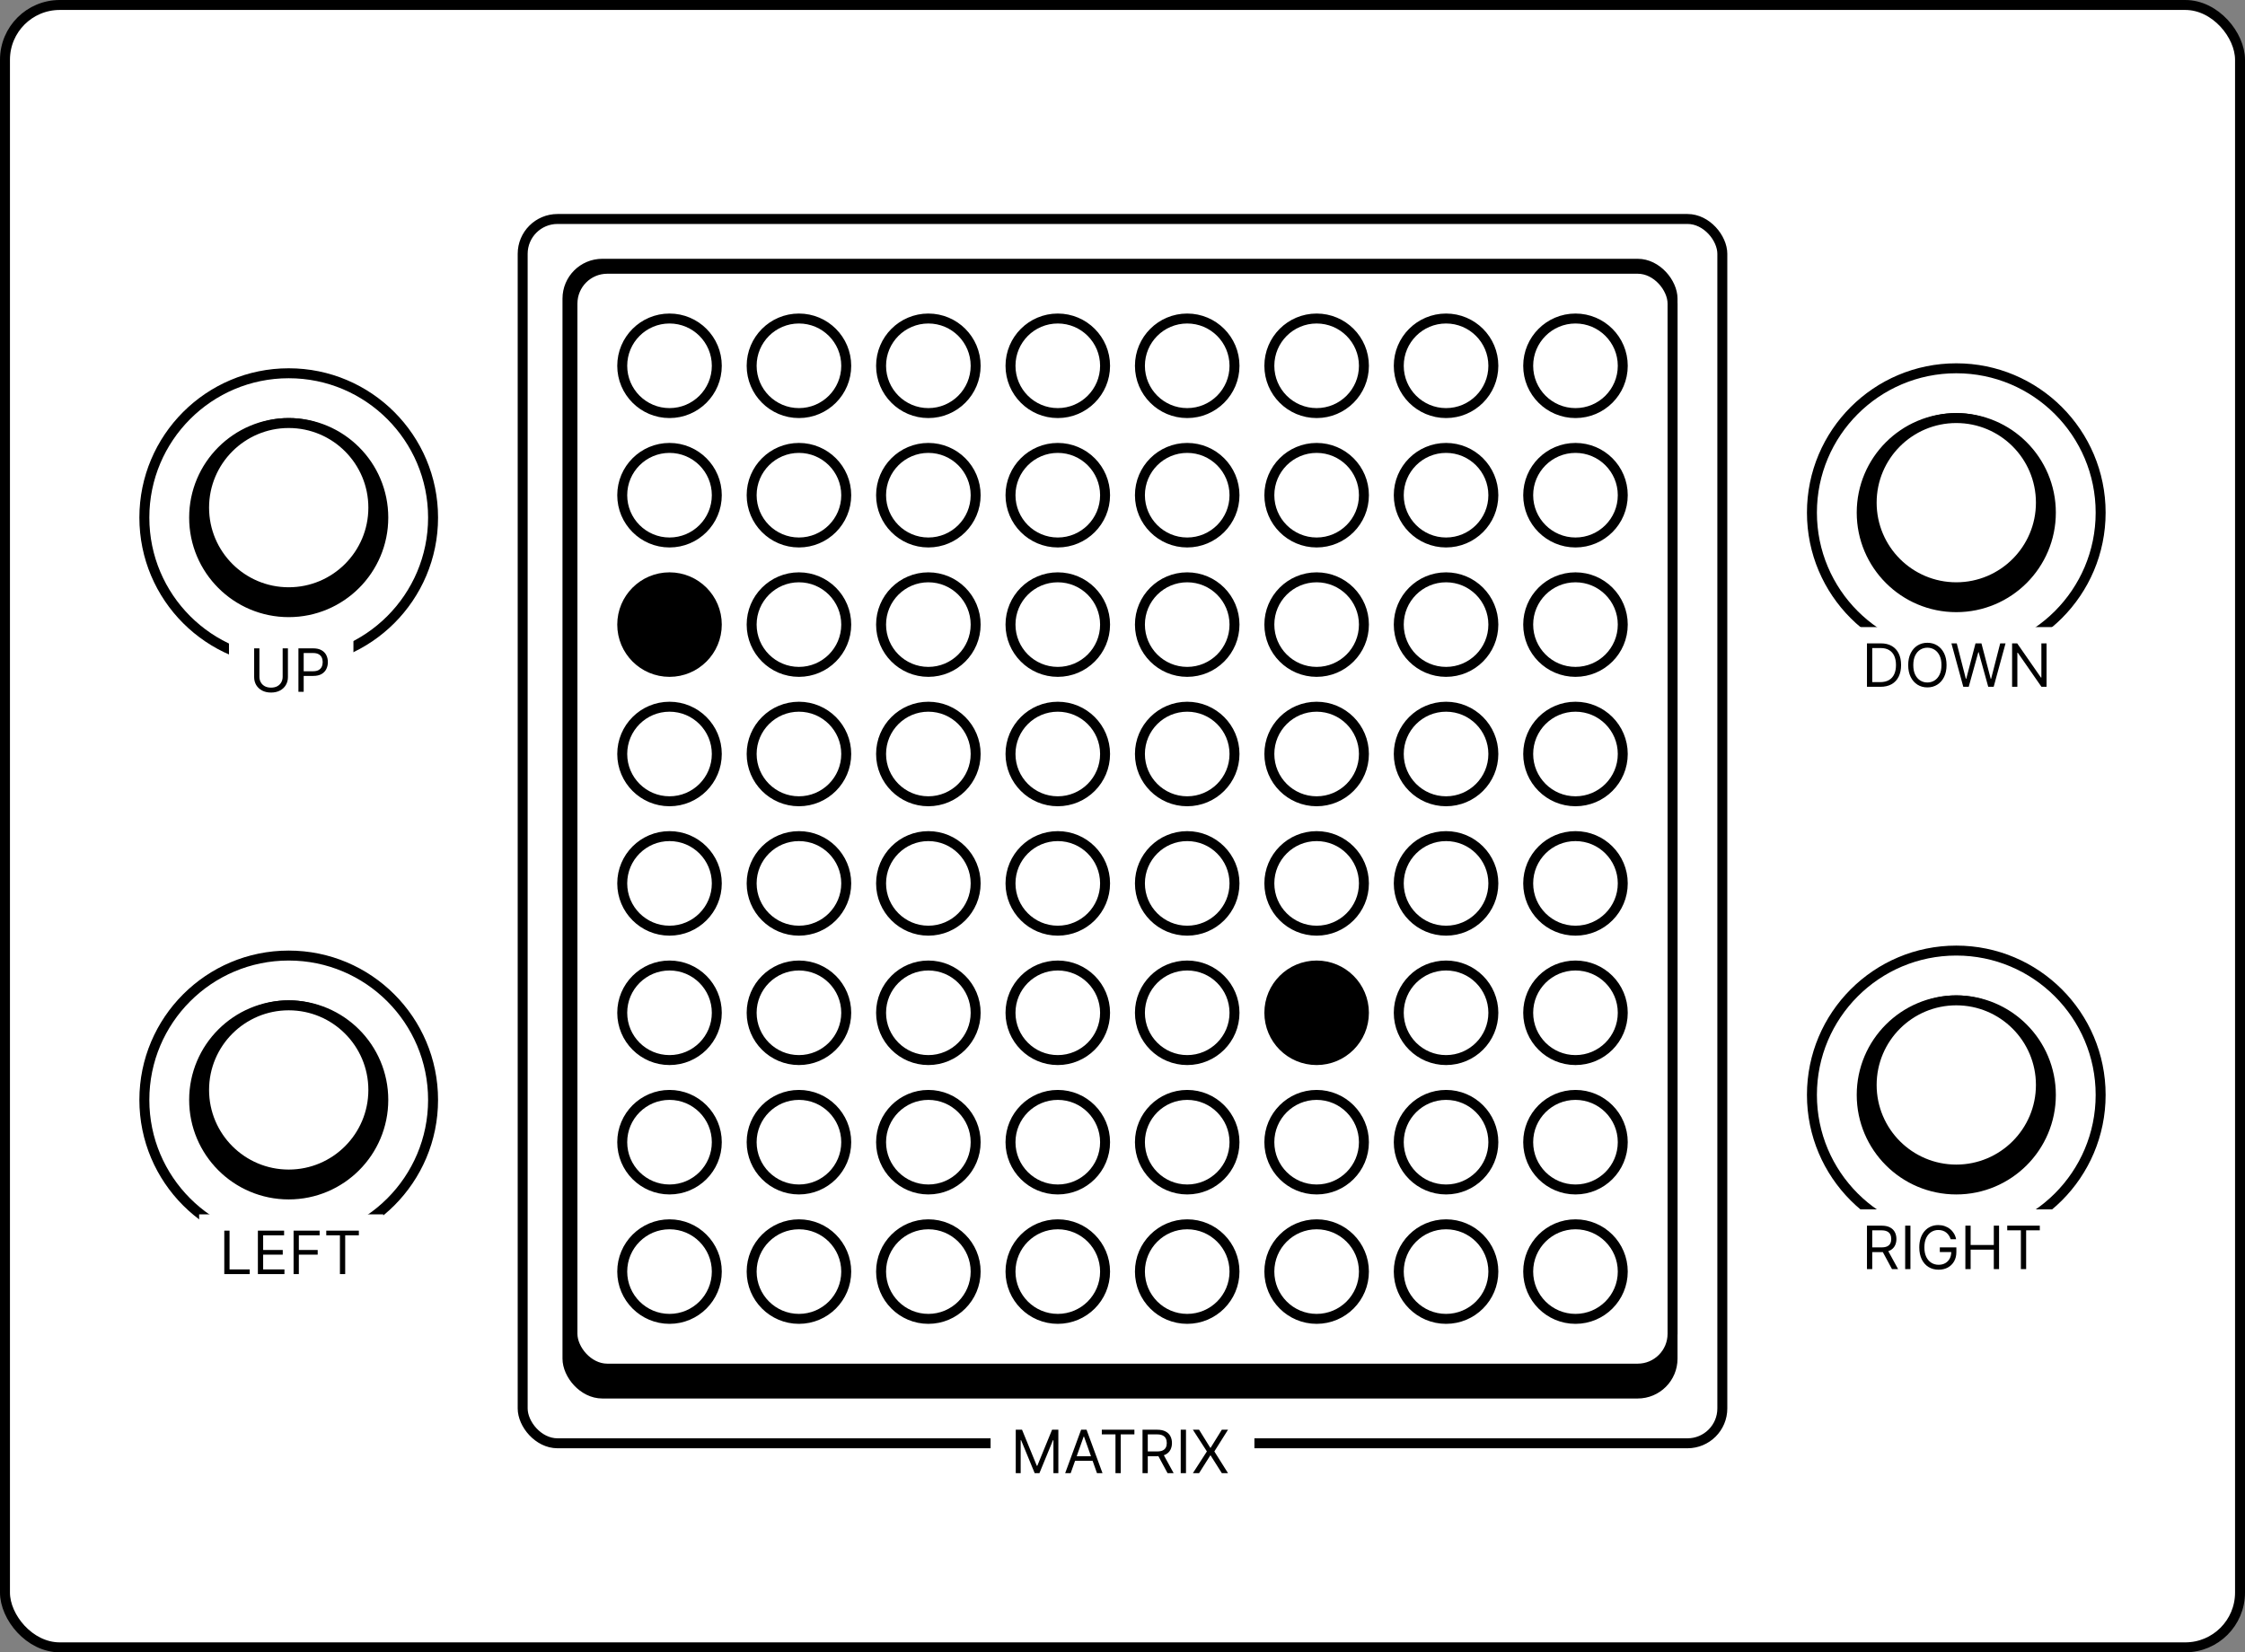 <svg width="451" height="332" viewBox="0 0 451 332" fill="none" xmlns="http://www.w3.org/2000/svg">
<rect x="0" y="0" width="451" height="332" fill="#808080" stroke="none"/>
<rect x="1" y="1" width="449" height="330" rx="11" fill="white" stroke="black" stroke-width="2"/>
<rect x="114" y="53" width="222" height="227" rx="7" fill="black" stroke="black" stroke-width="2"/>
<rect x="115" y="54" width="221" height="221" rx="7" fill="white" stroke="black" stroke-width="2"/>
<rect x="105" y="44" width="241" height="246" rx="7" stroke="black" stroke-width="2"/>
<circle cx="134.5" cy="73.5" r="9.5" fill="white" stroke="black" stroke-width="2"/>
<circle cx="134.5" cy="99.5" r="9.5" fill="white" stroke="black" stroke-width="2"/>
<circle cx="134.5" cy="125.5" r="9.5" fill="black" stroke="black" stroke-width="2"/>
<circle cx="134.5" cy="151.5" r="9.5" fill="white" stroke="black" stroke-width="2"/>
<circle cx="134.5" cy="177.5" r="9.5" fill="white" stroke="black" stroke-width="2"/>
<circle cx="134.5" cy="203.5" r="9.5" fill="white" stroke="black" stroke-width="2"/>
<circle cx="134.5" cy="229.5" r="9.5" fill="white" stroke="black" stroke-width="2"/>
<circle cx="134.5" cy="255.5" r="9.5" fill="white" stroke="black" stroke-width="2"/>
<circle cx="160.5" cy="73.5" r="9.5" fill="white" stroke="black" stroke-width="2"/>
<circle cx="160.5" cy="99.5" r="9.5" fill="white" stroke="black" stroke-width="2"/>
<circle cx="160.5" cy="125.5" r="9.5" fill="white" stroke="black" stroke-width="2"/>
<circle cx="160.5" cy="151.5" r="9.5" fill="white" stroke="black" stroke-width="2"/>
<circle cx="160.5" cy="177.5" r="9.5" fill="white" stroke="black" stroke-width="2"/>
<circle cx="160.5" cy="203.5" r="9.5" fill="white" stroke="black" stroke-width="2"/>
<circle cx="160.5" cy="229.5" r="9.5" fill="white" stroke="black" stroke-width="2"/>
<circle cx="160.5" cy="255.5" r="9.5" fill="white" stroke="black" stroke-width="2"/>
<circle cx="186.5" cy="73.5" r="9.5" fill="white" stroke="black" stroke-width="2"/>
<circle cx="186.5" cy="99.5" r="9.5" fill="white" stroke="black" stroke-width="2"/>
<circle cx="186.5" cy="125.5" r="9.5" fill="white" stroke="black" stroke-width="2"/>
<circle cx="186.5" cy="151.5" r="9.5" fill="white" stroke="black" stroke-width="2"/>
<circle cx="186.5" cy="177.5" r="9.5" fill="white" stroke="black" stroke-width="2"/>
<circle cx="186.5" cy="203.5" r="9.5" fill="white" stroke="black" stroke-width="2"/>
<circle cx="186.5" cy="229.5" r="9.5" fill="white" stroke="black" stroke-width="2"/>
<circle cx="186.5" cy="255.5" r="9.5" fill="white" stroke="black" stroke-width="2"/>
<circle cx="212.5" cy="73.5" r="9.5" fill="white" stroke="black" stroke-width="2"/>
<circle cx="212.5" cy="99.5" r="9.5" fill="white" stroke="black" stroke-width="2"/>
<circle cx="212.5" cy="125.5" r="9.5" fill="white" stroke="black" stroke-width="2"/>
<circle cx="212.5" cy="151.5" r="9.5" fill="white" stroke="black" stroke-width="2"/>
<circle cx="212.5" cy="177.5" r="9.5" fill="white" stroke="black" stroke-width="2"/>
<circle cx="212.5" cy="203.5" r="9.5" fill="white" stroke="black" stroke-width="2"/>
<circle cx="212.5" cy="229.5" r="9.5" fill="white" stroke="black" stroke-width="2"/>
<circle cx="212.5" cy="255.5" r="9.5" fill="white" stroke="black" stroke-width="2"/>
<circle cx="238.5" cy="73.5" r="9.5" fill="white" stroke="black" stroke-width="2"/>
<circle cx="238.5" cy="99.5" r="9.5" fill="white" stroke="black" stroke-width="2"/>
<circle cx="238.5" cy="125.5" r="9.5" fill="white" stroke="black" stroke-width="2"/>
<circle cx="238.5" cy="151.5" r="9.5" fill="white" stroke="black" stroke-width="2"/>
<circle cx="238.5" cy="177.5" r="9.5" fill="white" stroke="black" stroke-width="2"/>
<circle cx="238.5" cy="203.5" r="9.5" fill="white" stroke="black" stroke-width="2"/>
<circle cx="238.5" cy="229.5" r="9.5" fill="white" stroke="black" stroke-width="2"/>
<circle cx="238.5" cy="255.5" r="9.5" fill="white" stroke="black" stroke-width="2"/>
<circle cx="264.5" cy="73.5" r="9.5" fill="white" stroke="black" stroke-width="2"/>
<circle cx="264.5" cy="99.5" r="9.5" fill="white" stroke="black" stroke-width="2"/>
<circle cx="264.5" cy="125.5" r="9.5" fill="white" stroke="black" stroke-width="2"/>
<circle cx="264.5" cy="151.5" r="9.5" fill="white" stroke="black" stroke-width="2"/>
<circle cx="264.5" cy="177.5" r="9.5" fill="white" stroke="black" stroke-width="2"/>
<circle cx="264.5" cy="203.5" r="9.5" fill="black" stroke="black" stroke-width="2"/>
<circle cx="264.5" cy="229.5" r="9.5" fill="white" stroke="black" stroke-width="2"/>
<circle cx="264.5" cy="255.5" r="9.5" fill="white" stroke="black" stroke-width="2"/>
<circle cx="290.5" cy="73.5" r="9.5" fill="white" stroke="black" stroke-width="2"/>
<circle cx="290.5" cy="99.5" r="9.5" fill="white" stroke="black" stroke-width="2"/>
<circle cx="290.5" cy="125.5" r="9.5" fill="white" stroke="black" stroke-width="2"/>
<circle cx="290.5" cy="151.5" r="9.5" fill="white" stroke="black" stroke-width="2"/>
<circle cx="290.5" cy="177.5" r="9.5" fill="white" stroke="black" stroke-width="2"/>
<circle cx="290.5" cy="203.5" r="9.5" fill="white" stroke="black" stroke-width="2"/>
<circle cx="290.5" cy="229.5" r="9.5" fill="white" stroke="black" stroke-width="2"/>
<circle cx="290.5" cy="255.5" r="9.5" fill="white" stroke="black" stroke-width="2"/>
<circle cx="316.5" cy="73.5" r="9.5" fill="white" stroke="black" stroke-width="2"/>
<circle cx="316.5" cy="99.5" r="9.5" fill="white" stroke="black" stroke-width="2"/>
<circle cx="316.5" cy="125.5" r="9.5" fill="white" stroke="black" stroke-width="2"/>
<circle cx="316.5" cy="151.5" r="9.5" fill="white" stroke="black" stroke-width="2"/>
<circle cx="316.5" cy="177.5" r="9.5" fill="white" stroke="black" stroke-width="2"/>
<circle cx="316.5" cy="203.5" r="9.5" fill="white" stroke="black" stroke-width="2"/>
<circle cx="316.5" cy="229.5" r="9.5" fill="white" stroke="black" stroke-width="2"/>
<circle cx="316.5" cy="255.5" r="9.5" fill="white" stroke="black" stroke-width="2"/>
<circle cx="58" cy="104" r="29" fill="white" stroke="black" stroke-width="2"/>
<circle cx="58" cy="221" r="29" fill="white" stroke="black" stroke-width="2"/>
<rect width="25" height="15" transform="translate(46 127)" fill="white"/>
<path d="M56.784 130.273H57.841V136.051C57.841 136.648 57.7 137.18 57.419 137.649C57.141 138.115 56.747 138.483 56.239 138.753C55.73 139.02 55.133 139.153 54.449 139.153C53.764 139.153 53.168 139.02 52.659 138.753C52.151 138.483 51.756 138.115 51.474 137.649C51.196 137.18 51.057 136.648 51.057 136.051V130.273H52.114V135.966C52.114 136.392 52.207 136.771 52.395 137.104C52.582 137.433 52.849 137.693 53.196 137.884C53.545 138.071 53.963 138.165 54.449 138.165C54.935 138.165 55.352 138.071 55.702 137.884C56.051 137.693 56.318 137.433 56.503 137.104C56.69 136.771 56.784 136.392 56.784 135.966V130.273ZM59.951 139V130.273H62.9C63.585 130.273 64.144 130.396 64.579 130.643C65.017 130.888 65.341 131.219 65.551 131.636C65.761 132.054 65.866 132.52 65.866 133.034C65.866 133.548 65.761 134.016 65.551 134.436C65.343 134.857 65.022 135.192 64.588 135.442C64.153 135.689 63.596 135.812 62.917 135.812H60.804V134.875H62.883C63.352 134.875 63.728 134.794 64.012 134.632C64.296 134.47 64.502 134.251 64.63 133.976C64.761 133.697 64.826 133.384 64.826 133.034C64.826 132.685 64.761 132.372 64.63 132.097C64.502 131.821 64.295 131.605 64.008 131.449C63.721 131.29 63.341 131.21 62.866 131.21H61.008V139H59.951Z" fill="black"/>
<rect width="37" height="15" transform="translate(40 244)" fill="white"/>
<path d="M45.057 256V247.273H46.114V255.062H50.17V256H45.057ZM51.807 256V247.273H57.074V248.21H52.864V251.159H56.801V252.097H52.864V255.062H57.142V256H51.807ZM58.979 256V247.273H64.212V248.21H60.035V251.159H63.82V252.097H60.035V256H58.979ZM65.544 248.21V247.273H72.09V248.21H69.346V256H68.289V248.21H65.544Z" fill="black"/>
<circle cx="58" cy="104" r="19" fill="black" stroke="black" stroke-width="2"/>
<circle cx="58" cy="221" r="19" fill="black" stroke="black" stroke-width="2"/>
<circle cx="58" cy="102" r="17" fill="white" stroke="black" stroke-width="2"/>
<circle cx="58" cy="219" r="17" fill="white" stroke="black" stroke-width="2"/>
<circle cx="393" cy="103" r="29" fill="white" stroke="black" stroke-width="2"/>
<circle cx="393" cy="220" r="29" fill="white" stroke="black" stroke-width="2"/>
<rect width="47" height="15" transform="translate(370 126)" fill="white"/>
<path d="M377.75 138H375.057V129.273H377.869C378.716 129.273 379.44 129.447 380.043 129.797C380.645 130.143 381.107 130.642 381.428 131.293C381.749 131.94 381.909 132.716 381.909 133.619C381.909 134.528 381.747 135.311 381.423 135.967C381.099 136.621 380.628 137.124 380.009 137.476C379.389 137.825 378.636 138 377.75 138ZM376.114 137.062H377.682C378.403 137.062 379.001 136.923 379.476 136.645C379.95 136.366 380.304 135.97 380.537 135.456C380.77 134.942 380.886 134.33 380.886 133.619C380.886 132.915 380.771 132.308 380.541 131.8C380.311 131.288 379.967 130.896 379.51 130.624C379.053 130.348 378.483 130.21 377.801 130.21H376.114V137.062ZM391.045 133.636C391.045 134.557 390.879 135.352 390.547 136.023C390.214 136.693 389.759 137.21 389.179 137.574C388.599 137.938 387.938 138.119 387.193 138.119C386.449 138.119 385.787 137.938 385.207 137.574C384.628 137.21 384.172 136.693 383.839 136.023C383.507 135.352 383.341 134.557 383.341 133.636C383.341 132.716 383.507 131.92 383.839 131.25C384.172 130.58 384.628 130.062 385.207 129.699C385.787 129.335 386.449 129.153 387.193 129.153C387.938 129.153 388.599 129.335 389.179 129.699C389.759 130.062 390.214 130.58 390.547 131.25C390.879 131.92 391.045 132.716 391.045 133.636ZM390.023 133.636C390.023 132.881 389.896 132.243 389.643 131.723C389.393 131.203 389.054 130.81 388.625 130.543C388.199 130.276 387.722 130.142 387.193 130.142C386.665 130.142 386.186 130.276 385.757 130.543C385.331 130.81 384.991 131.203 384.739 131.723C384.489 132.243 384.364 132.881 384.364 133.636C384.364 134.392 384.489 135.03 384.739 135.55C384.991 136.07 385.331 136.463 385.757 136.73C386.186 136.997 386.665 137.131 387.193 137.131C387.722 137.131 388.199 136.997 388.625 136.73C389.054 136.463 389.393 136.07 389.643 135.55C389.896 135.03 390.023 134.392 390.023 133.636ZM394.408 138L392.021 129.273H393.095L394.919 136.381H395.004L396.862 129.273H398.055L399.913 136.381H399.999L401.822 129.273H402.896L400.51 138H399.419L397.493 131.045H397.425L395.499 138H394.408ZM411.134 129.273V138H410.111L405.355 131.148H405.27V138H404.213V129.273H405.236L410.009 136.142H410.094V129.273H411.134Z" fill="black"/>
<rect width="45" height="15" transform="translate(370 243)" fill="white"/>
<path d="M375.057 255V246.273H378.006C378.688 246.273 379.247 246.389 379.685 246.622C380.122 246.852 380.446 247.169 380.656 247.572C380.866 247.976 380.972 248.435 380.972 248.949C380.972 249.463 380.866 249.919 380.656 250.317C380.446 250.714 380.124 251.027 379.689 251.254C379.254 251.479 378.699 251.591 378.023 251.591H375.636V250.636H377.989C378.455 250.636 378.83 250.568 379.114 250.432C379.401 250.295 379.608 250.102 379.736 249.852C379.866 249.599 379.932 249.298 379.932 248.949C379.932 248.599 379.866 248.294 379.736 248.033C379.605 247.771 379.396 247.57 379.109 247.428C378.822 247.283 378.443 247.21 377.972 247.21H376.114V255H375.057ZM379.165 251.08L381.312 255H380.085L377.972 251.08H379.165ZM383.789 246.273V255H382.733V246.273H383.789ZM391.874 249C391.781 248.713 391.657 248.456 391.504 248.229C391.353 247.999 391.173 247.803 390.962 247.641C390.755 247.479 390.519 247.355 390.255 247.27C389.991 247.185 389.701 247.142 389.386 247.142C388.869 247.142 388.398 247.276 387.975 247.543C387.552 247.81 387.215 248.203 386.965 248.723C386.715 249.243 386.59 249.881 386.59 250.636C386.59 251.392 386.717 252.03 386.969 252.55C387.222 253.07 387.565 253.463 387.996 253.73C388.428 253.997 388.914 254.131 389.454 254.131C389.954 254.131 390.394 254.024 390.775 253.811C391.158 253.595 391.457 253.291 391.67 252.899C391.886 252.504 391.994 252.04 391.994 251.506L392.317 251.574H389.692V250.636H393.016V251.574C393.016 252.293 392.863 252.918 392.556 253.449C392.252 253.98 391.832 254.392 391.295 254.685C390.761 254.974 390.147 255.119 389.454 255.119C388.681 255.119 388.002 254.938 387.417 254.574C386.835 254.21 386.38 253.693 386.053 253.023C385.729 252.352 385.567 251.557 385.567 250.636C385.567 249.946 385.66 249.325 385.844 248.774C386.032 248.22 386.296 247.749 386.637 247.359C386.978 246.97 387.381 246.672 387.847 246.464C388.313 246.257 388.826 246.153 389.386 246.153C389.846 246.153 390.275 246.223 390.673 246.362C391.073 246.499 391.43 246.693 391.742 246.946C392.058 247.196 392.32 247.496 392.531 247.845C392.741 248.192 392.886 248.577 392.965 249H391.874ZM394.826 255V246.273H395.883V250.159H400.537V246.273H401.593V255H400.537V251.097H395.883V255H394.826ZM403.232 247.21V246.273H409.777V247.21H407.033V255H405.976V247.21H403.232Z" fill="black"/>
<rect width="53" height="15" transform="translate(199 284)" fill="white"/>
<path d="M204.057 287.273H205.318L208.284 294.517H208.386L211.352 287.273H212.614V296H211.625V289.369H211.54L208.812 296H207.858L205.131 289.369H205.045V296H204.057V287.273ZM215.091 296H213.983L217.187 287.273H218.278L221.483 296H220.375L217.767 288.653H217.699L215.091 296ZM215.5 292.591H219.966V293.528H215.5V292.591ZM221.345 288.21V287.273H227.891V288.21H225.146V296H224.089V288.21H221.345ZM229.522 296V287.273H232.471C233.152 287.273 233.712 287.389 234.15 287.622C234.587 287.852 234.911 288.169 235.121 288.572C235.331 288.976 235.436 289.435 235.436 289.949C235.436 290.463 235.331 290.919 235.121 291.317C234.911 291.714 234.588 292.027 234.154 292.254C233.719 292.479 233.164 292.591 232.488 292.591H230.101V291.636H232.453C232.919 291.636 233.294 291.568 233.578 291.432C233.865 291.295 234.073 291.102 234.201 290.852C234.331 290.599 234.397 290.298 234.397 289.949C234.397 289.599 234.331 289.294 234.201 289.033C234.07 288.771 233.861 288.57 233.574 288.428C233.287 288.283 232.908 288.21 232.436 288.21H230.578V296H229.522ZM233.63 292.08L235.777 296H234.55L232.436 292.08H233.63ZM238.254 287.273V296H237.197V287.273H238.254ZM240.885 287.273L243.135 290.903H243.203L245.453 287.273H246.697L243.953 291.636L246.697 296H245.453L243.203 292.438H243.135L240.885 296H239.64L242.453 291.636L239.64 287.273H240.885Z" fill="black"/>
<circle cx="393" cy="103" r="19" fill="black" stroke="black" stroke-width="2"/>
<circle cx="393" cy="220" r="19" fill="black" stroke="black" stroke-width="2"/>
<circle cx="393" cy="101" r="17" fill="white" stroke="black" stroke-width="2"/>
<circle cx="393" cy="218" r="17" fill="white" stroke="black" stroke-width="2"/>
</svg>

